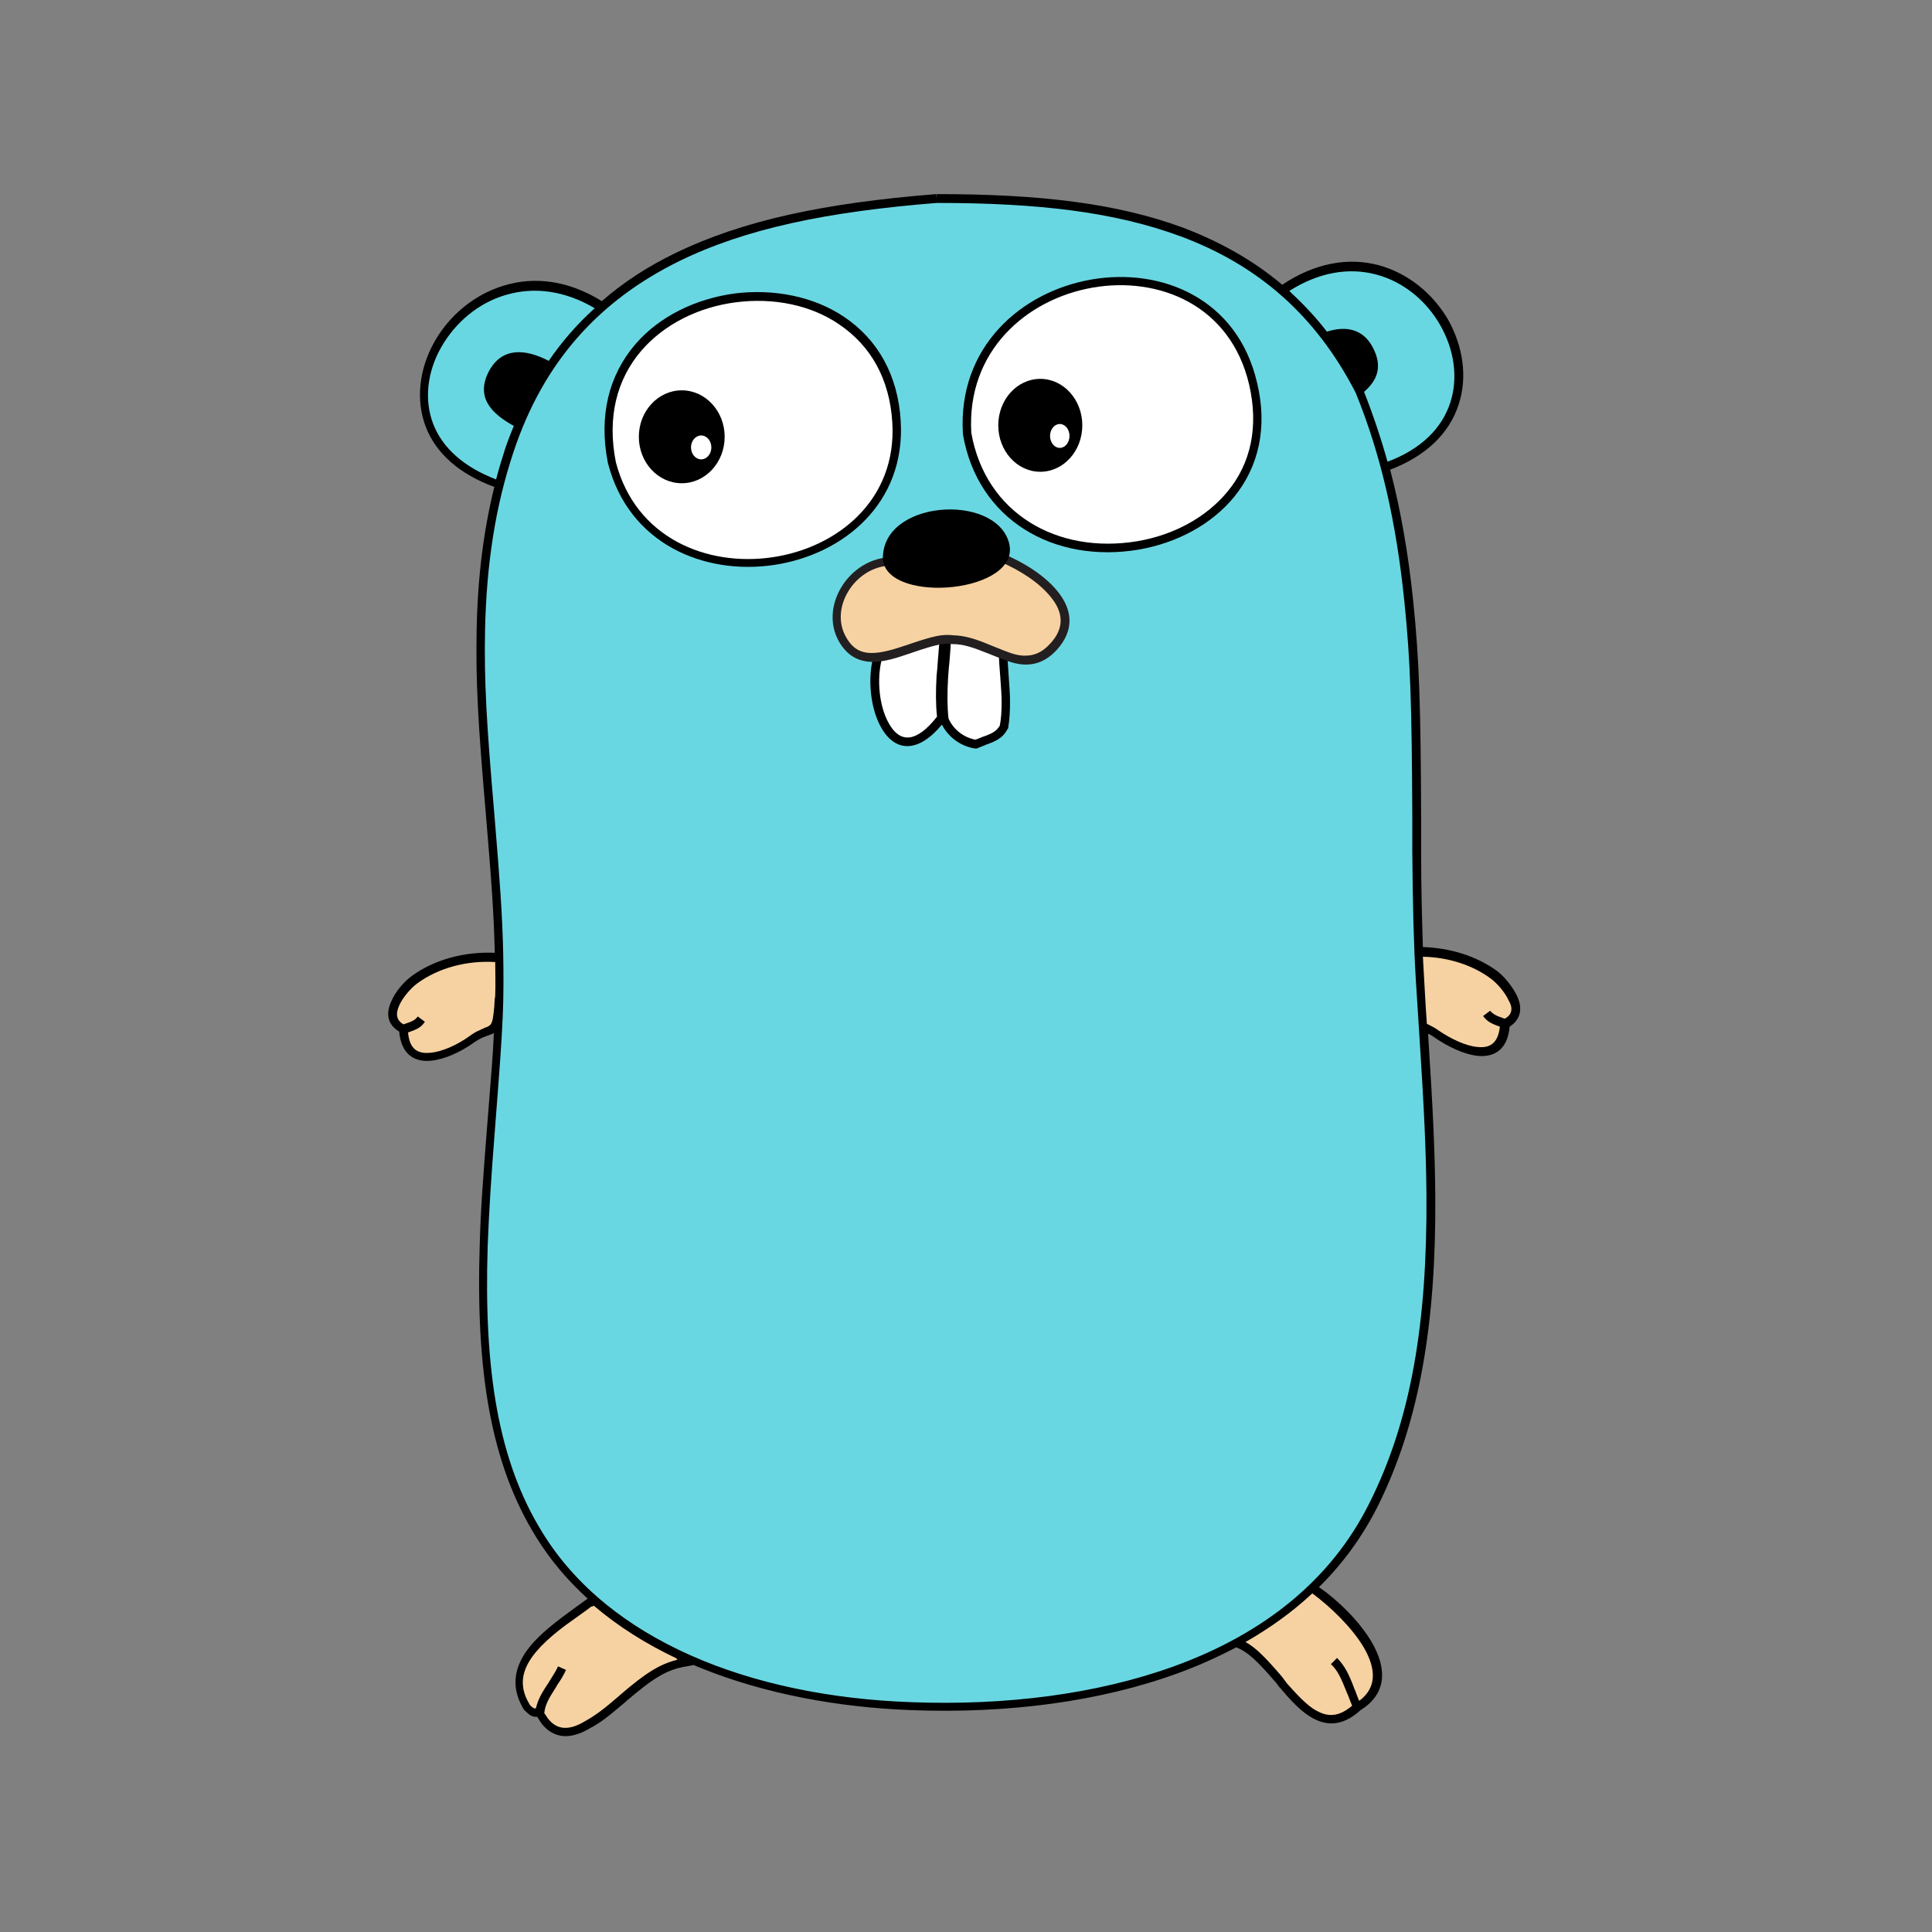 <svg width="80" height="80" viewBox="0 0 80 80" fill="none" xmlns="http://www.w3.org/2000/svg">
<rect x="0" y="0" width="80" height="80" fill="#808080" stroke="none"/>
<path d="M16.678 42.604C16.769 44.491 18.656 43.611 19.499 43.025C20.305 42.457 20.543 42.934 20.616 41.834C20.671 41.102 20.744 40.387 20.708 39.655C19.48 39.545 18.161 39.838 17.154 40.57C16.623 40.937 15.67 42.146 16.677 42.604H16.678ZM54.285 65.795C55.732 66.692 58.389 69.404 56.209 70.723C54.12 72.628 52.948 68.616 51.116 68.066C51.904 66.986 52.893 65.996 54.285 65.795ZM28.383 68.854C26.679 69.111 25.727 70.649 24.298 71.437C22.961 72.225 22.448 71.181 22.338 70.961C22.137 70.869 22.155 71.052 21.825 70.723C20.579 68.763 23.107 67.334 24.426 66.363C26.258 65.996 27.412 67.59 28.383 68.854ZM62.327 42.366C62.236 44.252 60.349 43.373 59.506 42.787C58.7 42.219 58.462 42.695 58.389 41.596C58.334 40.864 58.26 40.149 58.297 39.416C59.524 39.306 60.843 39.6 61.851 40.332C62.364 40.699 63.335 41.908 62.327 42.366Z" fill="#F6D2A2"/>
<path d="M57.326 19.358C63.865 17.049 58.755 8.092 53.057 12.048C49.321 8.843 44.173 8.256 38.769 8.256C33.475 8.678 28.438 9.649 24.921 12.726C19.242 9.062 14.003 17.855 20.671 20.072C18.802 27.326 20.927 34.727 20.634 42.109C20.359 48.74 18.619 57.624 22.301 63.578C25.433 68.671 32.174 70.484 37.725 70.686C44.814 70.942 53.405 69.202 56.849 62.333C60.147 55.793 59.231 47.641 58.809 40.589C58.388 33.463 59.176 26.227 57.326 19.357L57.326 19.358Z" fill="#69D7E2"/>
<path d="M62.821 41.248C62.638 40.863 62.29 40.423 61.96 40.185C61.118 39.581 60.037 39.251 58.919 39.215C58.883 38.079 58.846 36.833 58.846 35.258V33.829C58.828 29.323 58.773 27.344 58.516 24.871C58.315 22.929 58.003 21.134 57.564 19.449C59.048 18.881 60.018 17.947 60.403 16.738C60.77 15.62 60.586 14.356 59.964 13.239C59.322 12.14 58.297 11.315 57.106 10.986C55.824 10.638 54.431 10.894 53.094 11.792C51.903 10.784 50.529 10.015 48.991 9.429C46.261 8.421 43.092 8.037 38.787 8.037V8.22L38.769 8.037C34.171 8.403 30.764 9.117 27.943 10.491C26.807 11.041 25.8 11.7 24.92 12.47C23.565 11.627 22.154 11.425 20.854 11.829C19.645 12.195 18.601 13.056 17.978 14.173C17.355 15.291 17.208 16.573 17.63 17.672C18.051 18.771 19.022 19.632 20.469 20.163C20.011 22.014 19.773 23.974 19.736 26.135C19.699 28.242 19.791 29.927 20.121 33.737C20.359 36.577 20.451 37.877 20.487 39.453C19.241 39.398 17.996 39.728 17.062 40.405C16.732 40.644 16.366 41.065 16.201 41.468C15.963 41.981 16.054 42.439 16.53 42.714C16.604 43.593 17.098 43.996 17.849 43.922C18.399 43.867 19.058 43.574 19.626 43.171C19.746 43.085 19.875 43.011 20.011 42.952C20.066 42.933 20.102 42.915 20.157 42.897C20.157 42.897 20.267 42.86 20.304 42.842C20.359 42.823 20.414 42.805 20.451 42.768C20.414 43.629 20.341 44.527 20.176 46.579C19.993 48.887 19.901 50.151 19.864 51.561C19.699 56.8 20.322 60.611 22.191 63.633C22.777 64.586 23.491 65.428 24.334 66.198C24.169 66.308 23.473 66.821 23.253 66.985C22.484 67.572 21.953 68.066 21.641 68.616C21.238 69.33 21.238 70.045 21.696 70.796L21.715 70.814L21.733 70.832C21.934 71.034 22.044 71.089 22.191 71.089H22.245C22.264 71.126 22.282 71.144 22.301 71.18C22.355 71.272 22.41 71.345 22.465 71.418C22.923 71.95 23.564 72.078 24.425 71.565C24.883 71.327 25.213 71.052 25.909 70.466L25.946 70.429C27.063 69.477 27.613 69.129 28.437 69L28.73 68.945C28.84 69.001 28.95 69.037 29.078 69.092C31.68 70.136 34.702 70.704 37.761 70.814C41.718 70.961 45.528 70.466 48.752 69.293C49.613 68.982 50.419 68.616 51.189 68.213C51.665 68.396 52.068 68.781 52.837 69.678C52.874 69.715 52.874 69.715 52.892 69.751C52.929 69.788 52.929 69.807 52.947 69.825C52.984 69.88 53.039 69.916 53.075 69.971C53.68 70.686 54.083 71.034 54.541 71.235C55.145 71.492 55.732 71.364 56.336 70.814C57.399 70.154 57.472 69.129 56.776 67.956C56.281 67.132 55.42 66.271 54.614 65.721C55.567 64.787 56.391 63.67 57.032 62.406C58.791 58.889 59.469 54.785 59.432 49.51C59.414 47.641 59.34 46.011 59.139 42.897V42.805C59.231 42.842 59.322 42.897 59.414 42.97C59.982 43.355 60.641 43.666 61.191 43.721C61.942 43.794 62.436 43.391 62.51 42.512C62.967 42.219 63.059 41.761 62.821 41.248L62.821 41.248ZM56.996 11.37C58.095 11.664 59.048 12.433 59.634 13.459C60.22 14.485 60.385 15.639 60.055 16.665C59.707 17.745 58.828 18.606 57.454 19.119C57.18 18.138 56.856 17.172 56.483 16.225C57.014 15.767 57.271 15.199 56.849 14.393C56.428 13.587 55.696 13.495 54.944 13.733C54.468 13.111 53.937 12.561 53.387 12.048C54.596 11.279 55.842 11.059 56.996 11.37ZM17.941 17.562C17.556 16.573 17.685 15.4 18.271 14.375C18.857 13.349 19.81 12.543 20.945 12.213C22.118 11.865 23.382 12.03 24.627 12.763C23.907 13.41 23.267 14.142 22.722 14.943C21.77 14.448 20.799 14.356 20.249 15.364C19.681 16.445 20.341 17.122 21.275 17.635C21.147 17.947 21.019 18.276 20.909 18.606C20.78 19.009 20.652 19.43 20.542 19.852C19.205 19.339 18.326 18.551 17.941 17.562ZM20.158 42.53C20.139 42.53 20.029 42.567 20.029 42.585C19.975 42.603 19.92 42.622 19.865 42.658C19.718 42.713 19.571 42.805 19.425 42.915C18.912 43.281 18.289 43.556 17.813 43.593C17.263 43.648 16.952 43.409 16.897 42.75C17.282 42.622 17.447 42.53 17.593 42.31L17.3 42.09C17.19 42.237 17.08 42.292 16.75 42.402C16.732 42.402 16.732 42.402 16.714 42.42C16.421 42.255 16.366 41.999 16.531 41.633C16.677 41.303 17.007 40.918 17.282 40.717C18.161 40.075 19.333 39.764 20.506 39.837C20.506 40.295 20.524 40.753 20.506 41.193C20.506 41.248 20.506 41.285 20.487 41.339C20.469 41.596 20.469 41.706 20.451 41.834C20.396 42.365 20.359 42.438 20.158 42.53ZM25.69 70.173L25.653 70.209C24.975 70.795 24.646 71.034 24.224 71.272C23.528 71.693 23.052 71.602 22.722 71.198C22.667 71.143 22.631 71.07 22.594 71.015C22.576 70.997 22.557 70.96 22.539 70.942V70.924C22.576 70.594 22.704 70.356 23.034 69.843C23.052 69.824 23.052 69.824 23.052 69.806C23.253 69.513 23.345 69.348 23.437 69.147L23.107 69C23.034 69.165 22.942 69.312 22.759 69.605C22.74 69.623 22.74 69.623 22.74 69.641C22.411 70.118 22.264 70.411 22.191 70.74H22.172H22.117C22.081 70.722 22.026 70.686 21.953 70.612C21.238 69.477 21.806 68.506 23.418 67.297C23.62 67.15 24.297 66.674 24.481 66.527C24.517 66.527 24.554 66.509 24.591 66.49C25.58 67.333 26.734 68.066 28.016 68.671C28.016 68.689 28.035 68.707 28.053 68.726C27.302 68.909 26.715 69.293 25.69 70.173H25.69ZM56.447 68.176C57.014 69.129 56.996 69.898 56.282 70.429C56.227 70.319 56.19 70.191 56.117 70.008C56.117 69.989 56.117 69.989 56.098 69.971C55.842 69.275 55.677 68.982 55.366 68.652L55.109 68.909C55.384 69.165 55.512 69.44 55.769 70.081C55.769 70.099 55.769 70.099 55.787 70.118C55.879 70.356 55.934 70.502 55.989 70.631C55.512 71.034 55.091 71.107 54.651 70.905C54.267 70.74 53.9 70.392 53.314 69.733C53.277 69.696 53.241 69.641 53.204 69.587C53.186 69.568 53.167 69.55 53.149 69.513C53.113 69.477 53.113 69.477 53.094 69.44C52.416 68.652 52.013 68.231 51.574 67.993C52.6 67.406 53.516 66.747 54.34 65.978C55.109 66.546 55.97 67.388 56.447 68.176ZM56.703 62.241C55.128 65.41 52.343 67.645 48.606 69C45.419 70.154 41.645 70.631 37.743 70.484C31.02 70.246 25.195 67.901 22.466 63.468C20.634 60.519 20.029 56.764 20.194 51.598C20.249 50.187 20.323 48.923 20.506 46.615C20.707 44.014 20.762 43.263 20.817 42.09C20.854 41.248 20.854 40.387 20.836 39.471C20.799 37.859 20.707 36.577 20.469 33.701C20.139 29.89 20.048 28.223 20.084 26.135C20.14 23.387 20.506 20.969 21.275 18.68C22.52 14.961 24.81 12.451 28.108 10.821C30.874 9.466 34.226 8.769 38.787 8.403C43.056 8.403 46.17 8.787 48.862 9.777C52.086 10.967 54.486 13.056 56.135 16.262C57.197 18.863 57.82 21.666 58.15 24.889C58.406 27.344 58.461 29.323 58.48 33.81V35.239C58.498 37.456 58.535 39.013 58.626 40.57C58.663 41.175 58.681 41.431 58.773 42.878C58.974 45.992 59.048 47.604 59.066 49.473C59.103 54.73 58.443 58.779 56.703 62.241H56.703ZM62.308 42.182C62.29 42.182 62.272 42.164 62.254 42.164C61.924 42.054 61.814 41.98 61.704 41.852L61.411 42.072C61.576 42.292 61.74 42.384 62.107 42.512C62.034 43.171 61.722 43.409 61.191 43.354C60.715 43.318 60.092 43.025 59.579 42.677C59.432 42.567 59.286 42.493 59.139 42.42C59.121 42.42 59.103 42.402 59.084 42.402C59.011 41.394 59.011 41.138 58.974 40.607L58.919 39.617C59.945 39.636 60.953 39.947 61.722 40.515C61.997 40.717 62.327 41.101 62.473 41.431C62.657 41.742 62.62 42.017 62.308 42.182Z" fill="black"/>
<path d="M41.546 27.148C41.564 28.082 41.747 29.108 41.582 30.097C41.326 30.574 40.849 30.629 40.428 30.812C39.842 30.72 39.347 30.336 39.109 29.786C38.963 28.669 39.146 27.606 39.201 26.489C39.201 26.452 39.897 26.507 40.52 26.69C41.051 26.855 41.546 27.13 41.546 27.148ZM36.361 27.221C35.848 29.163 37.039 32.332 38.999 29.731C38.853 28.632 39.018 27.57 39.072 26.489C39.091 26.397 36.38 27.093 36.361 27.221Z" fill="white"/>
<path d="M41.768 28.009C41.731 27.46 41.713 27.24 41.713 26.965V26.837L41.585 26.8L39.276 26.086V25.957L39.038 26.013H39.02V26.031L36.419 26.69L36.327 26.709L36.291 26.8C35.888 27.771 35.979 29.237 36.492 30.134C37.078 31.16 38.031 31.178 39.002 30.006C39.137 30.267 39.332 30.493 39.571 30.665C39.809 30.836 40.085 30.95 40.376 30.995H40.431L40.485 30.977C40.559 30.94 40.632 30.922 40.76 30.867C40.779 30.867 40.779 30.867 40.797 30.849C41.328 30.665 41.548 30.519 41.731 30.171L41.75 30.152V30.116C41.804 29.786 41.823 29.438 41.823 29.053C41.823 28.779 41.804 28.522 41.768 28.009ZM38.837 27.331C38.818 27.661 38.8 27.789 38.782 27.973C38.745 28.65 38.745 29.163 38.8 29.676C37.939 30.775 37.261 30.775 36.804 29.951C36.364 29.182 36.272 27.881 36.602 27.02L38.91 26.434C38.892 26.672 38.873 26.91 38.837 27.331ZM41.401 30.043C41.273 30.262 41.108 30.372 40.669 30.519C40.65 30.519 40.65 30.519 40.632 30.537C40.522 30.574 40.449 30.61 40.394 30.629C39.899 30.537 39.478 30.207 39.276 29.75C39.221 29.255 39.221 28.742 39.258 28.064C39.276 27.881 39.276 27.753 39.313 27.423C39.35 27.002 39.368 26.745 39.368 26.507L41.365 27.112C41.365 27.35 41.383 27.57 41.42 28.046C41.456 28.541 41.475 28.797 41.475 29.09C41.475 29.438 41.456 29.75 41.401 30.043Z" fill="black"/>
<path d="M25.335 19.167C27.02 25.725 37.516 24.04 37.113 17.464C36.637 9.587 23.723 11.107 25.334 19.167" fill="white"/>
<path d="M37.297 17.445C37.188 15.54 36.345 14.056 34.953 13.122C33.707 12.28 32.058 11.95 30.428 12.151C28.798 12.371 27.296 13.104 26.306 14.258C25.207 15.54 24.786 17.226 25.171 19.167L25.335 19.131L25.171 19.167C26.893 25.908 37.7 24.278 37.297 17.445ZM25.5 19.131C25.134 17.281 25.537 15.705 26.563 14.514C27.497 13.434 28.908 12.719 30.465 12.518C32.022 12.316 33.579 12.628 34.751 13.434C36.052 14.313 36.84 15.687 36.949 17.5C37.334 23.893 27.131 25.432 25.5 19.131H25.5Z" fill="black"/>
<path d="M28.23 20.01C29.211 20.01 30.007 19.149 30.007 18.087C30.007 17.024 29.211 16.163 28.23 16.163C27.249 16.163 26.453 17.024 26.453 18.087C26.453 19.149 27.249 20.01 28.23 20.01Z" fill="black"/>
<path d="M29.035 19.021C29.267 19.021 29.456 18.799 29.456 18.526C29.456 18.253 29.267 18.032 29.035 18.032C28.802 18.032 28.613 18.253 28.613 18.526C28.613 18.799 28.802 19.021 29.035 19.021Z" fill="white"/>
<path d="M40.056 17.941C41.357 25.47 53.667 23.474 51.89 15.89C50.296 9.075 39.617 10.962 40.056 17.941Z" fill="white"/>
<path d="M52.054 15.853C50.423 8.837 39.433 10.76 39.872 17.959V17.978C40.477 21.532 43.646 23.345 47.145 22.759C48.738 22.484 50.167 21.715 51.101 20.579C52.127 19.315 52.493 17.685 52.054 15.853ZM50.827 20.359C49.947 21.422 48.61 22.154 47.09 22.411C43.774 22.96 40.806 21.257 40.22 17.923C39.817 11.145 50.185 9.331 51.724 15.926C52.127 17.666 51.797 19.187 50.827 20.359Z" fill="black"/>
<path d="M43.076 19.535C44.037 19.535 44.816 18.674 44.816 17.611C44.816 16.549 44.037 15.688 43.076 15.688C42.115 15.688 41.336 16.549 41.336 17.611C41.336 18.674 42.115 19.535 43.076 19.535Z" fill="black"/>
<path d="M43.883 18.546C44.106 18.546 44.286 18.324 44.286 18.051C44.286 17.778 44.106 17.557 43.883 17.557C43.661 17.557 43.48 17.778 43.48 18.051C43.48 18.324 43.661 18.546 43.883 18.546Z" fill="white"/>
<path d="M36.743 23.264C35.296 23.392 34.124 25.096 34.875 26.451C35.864 28.247 38.08 26.287 39.454 26.47C41.048 26.507 42.349 28.155 43.613 26.763C45.023 25.224 43.008 23.722 41.414 23.062L36.743 23.264Z" fill="#F6D2A2"/>
<path d="M43.795 24.491C43.301 23.869 42.44 23.301 41.505 22.916L41.469 22.898H41.432L36.743 23.081C35.112 23.227 33.94 25.114 34.728 26.543C35.039 27.093 35.461 27.367 36.029 27.404C36.45 27.422 36.889 27.331 37.567 27.093C37.622 27.074 37.695 27.056 37.787 27.019C38.703 26.708 39.069 26.616 39.436 26.671H39.454C39.894 26.671 40.26 26.799 40.956 27.074C41.725 27.386 41.964 27.477 42.348 27.514C42.88 27.55 43.337 27.367 43.759 26.91C44.473 26.122 44.437 25.279 43.795 24.491ZM43.484 26.653C43.136 27.038 42.788 27.166 42.367 27.148C42.037 27.129 41.817 27.038 41.084 26.744C40.352 26.433 39.949 26.323 39.472 26.305C39.014 26.25 38.63 26.342 37.659 26.671C37.567 26.708 37.494 26.726 37.439 26.744C36.102 27.202 35.461 27.166 35.021 26.36C34.361 25.169 35.369 23.557 36.743 23.429L41.377 23.246C42.257 23.612 43.044 24.143 43.502 24.711C44.052 25.371 44.07 26.03 43.484 26.653Z" fill="#231F20"/>
<path d="M41.781 22.476C41.214 20.388 36.451 20.7 36.56 23.191C36.799 25.041 42.331 24.546 41.781 22.476Z" fill="black"/>
</svg>
